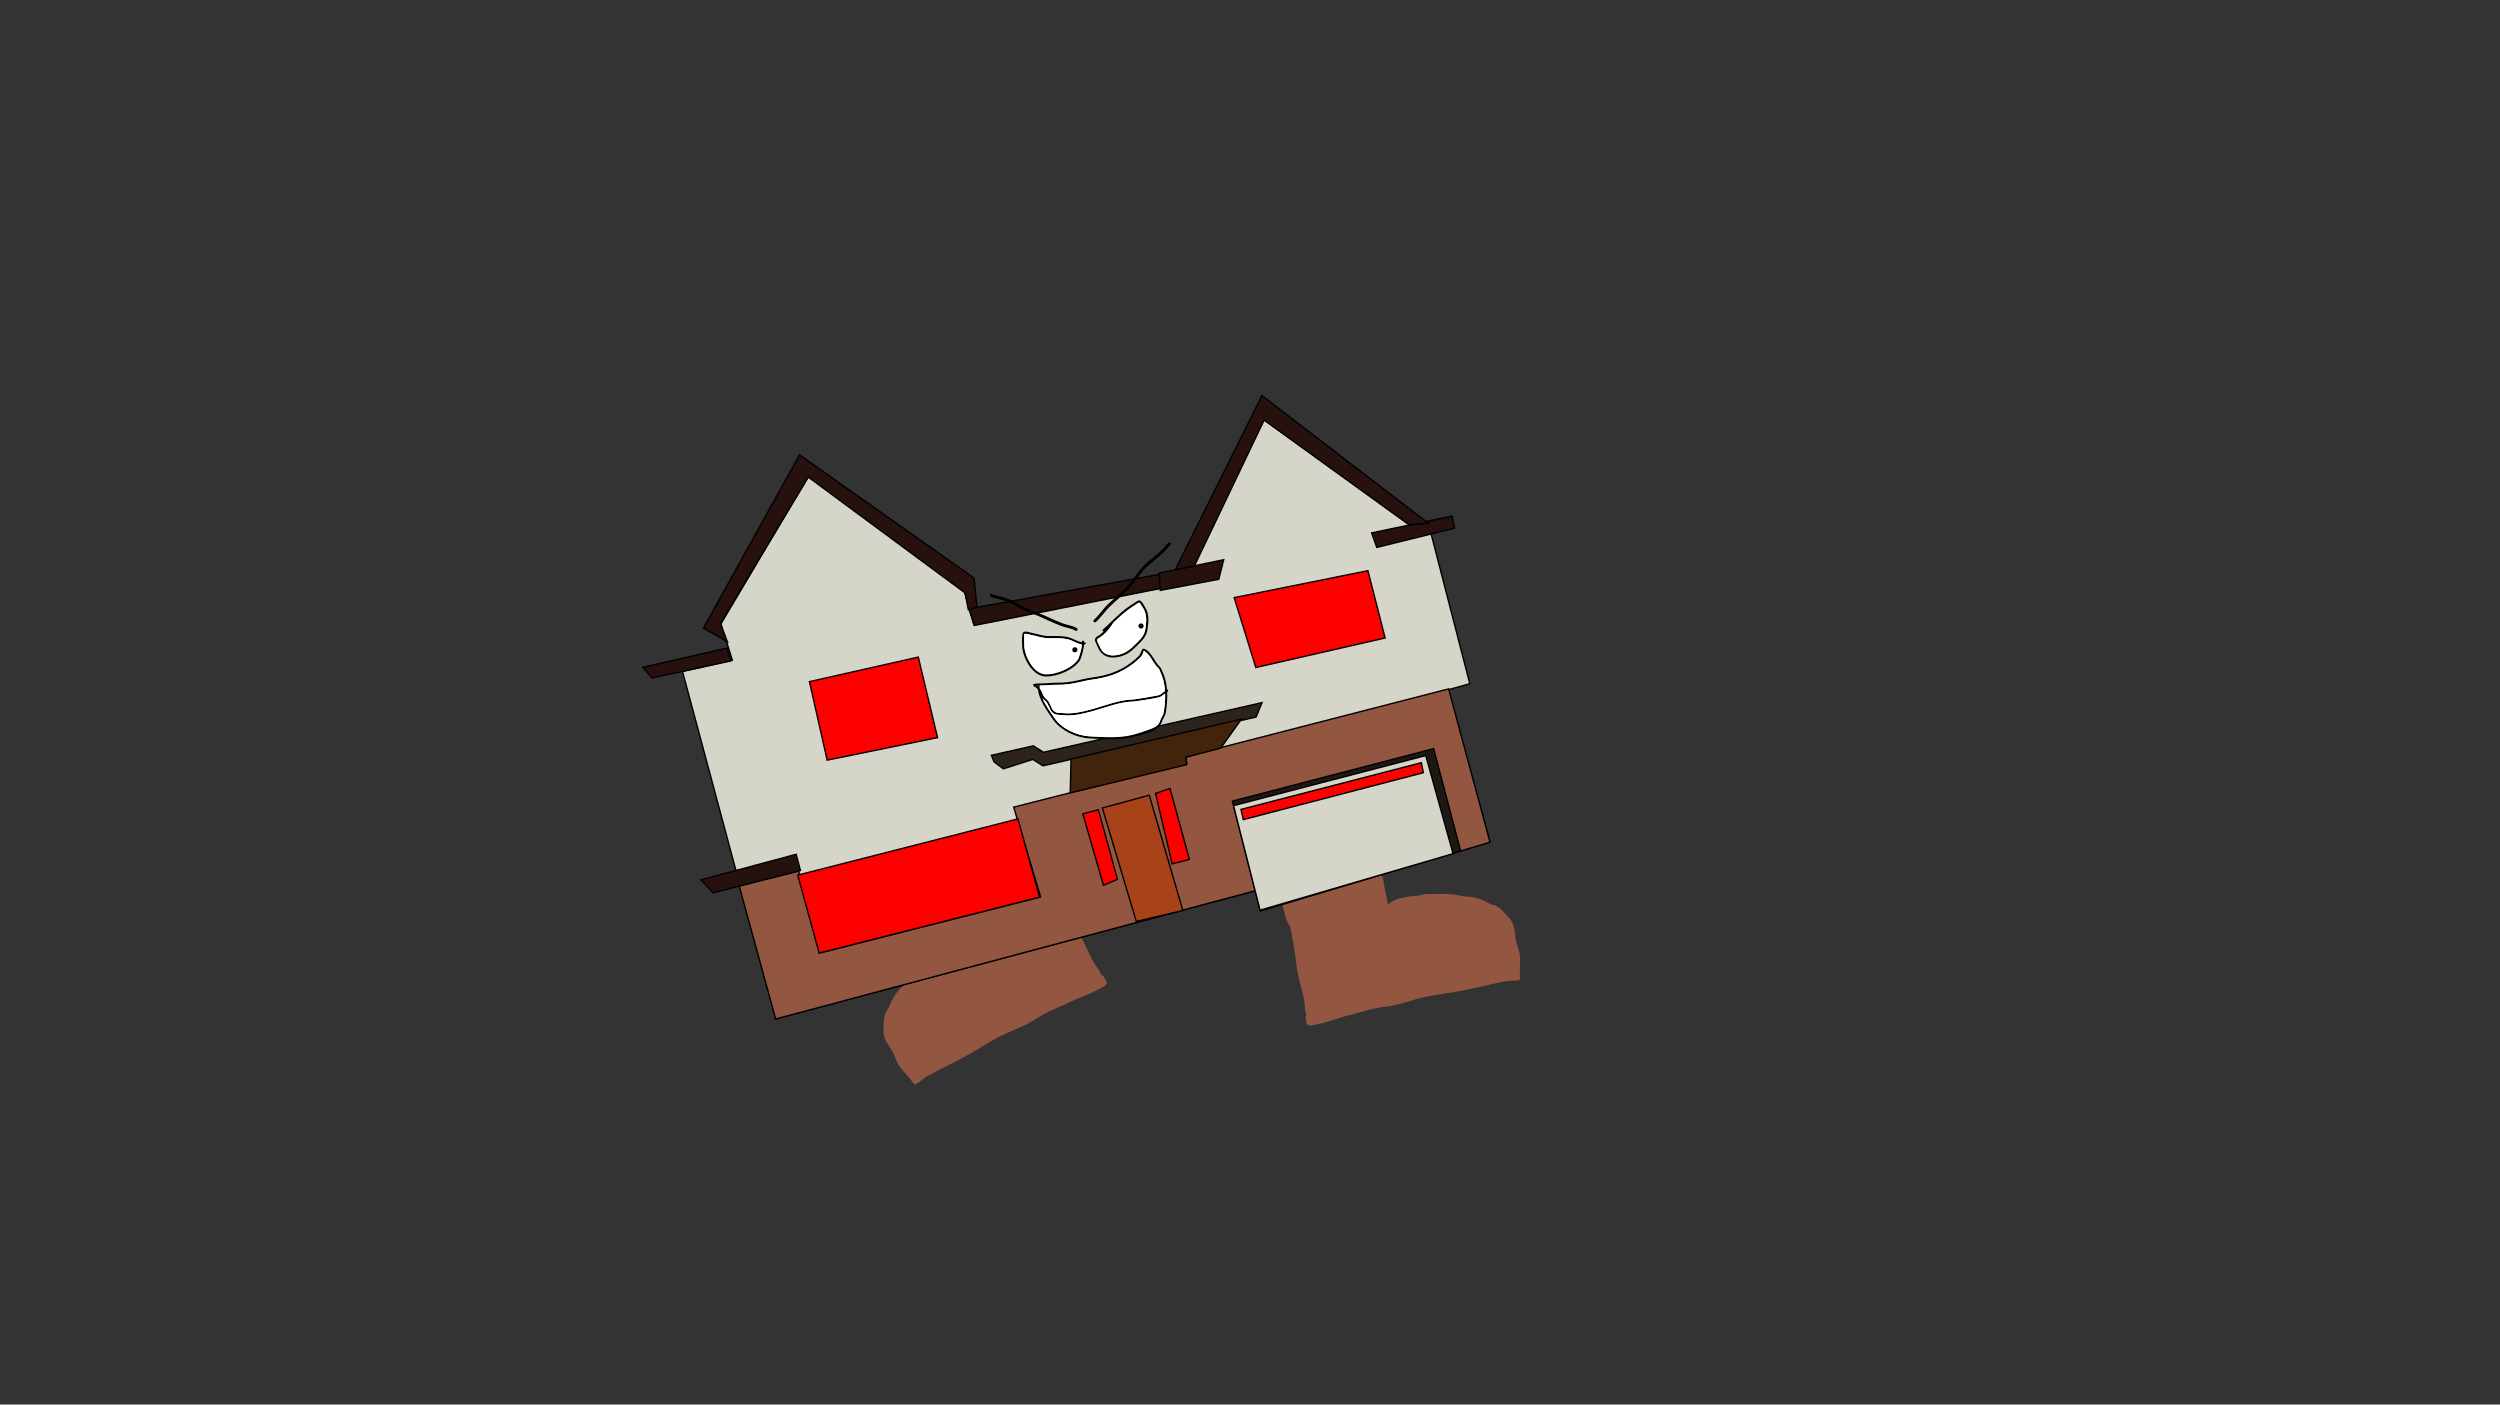 <svg version="1.1" xmlns="http://www.w3.org/2000/svg" xmlns:xlink="http://www.w3.org/1999/xlink" width="1770.465" height="994.674" viewBox="0,0,1770.465,994.674"><rect x="0" y="0" width="1770.465" height="994.674" fill="#333333" stroke="none"/><g transform="translate(584.001,327.296)"><g data-paper-data="{&quot;isPaintingLayer&quot;:true}" fill-rule="nonzero" stroke-linejoin="miter" stroke-miterlimit="10" stroke-dasharray="" stroke-dashoffset="0" style="mix-blend-mode: normal"><path d="M-159.73,449.52v-539.039h959.459v539.039z" fill="none" stroke="#f00000" stroke-width="0" stroke-linecap="butt"/><path d="M308.357,264.271c-0.228,-0.714 0.486,-0.943 0.486,-0.943l0.55,-0.167c0.453,-0.223 1.077,-0.458 1.622,-0.718c-0.257,-2.068 -0.43,-4.163 -0.488,-6.316c-0.004,-0.167 -0.012,-0.338 -0.022,-0.511c-0.439,-0.559 -0.859,-1.026 -1.166,-1.324c-1.682,-1.632 -2.134,-3.885 -3.656,-5.587c-0.505,-0.564 -1.491,-0.445 -2.071,-0.932c-0.809,-0.68 -1.38,-1.856 -2.27,-2.53c-0.504,-0.382 -1.411,0.252 -1.79,0.158c-0.056,-0.014 -0.111,-0.031 -0.165,-0.05l-0.007,0.027l-0.912,-0.231c-0.274,-0.063 -0.5,-0.278 -0.564,-0.571c-0.089,-0.405 0.167,-0.804 0.572,-0.893l1.462,-0.32c5.64,-1.236 11.28,-2.472 16.921,-3.704c10.269,-2.242 20.622,-3.645 30.909,-5.899c9.718,-2.129 19.8,-5.271 29.744,-5.854c3.272,9.364 4.568,19.824 6.692,29.515c1.157,5.283 1.92,10.873 3.51,16.039c1.35,4.388 3.656,8.745 5.274,13.076c2.352,6.317 3.187,13.521 4.63,20.107c0.502,2.291 0.982,4.551 1.277,6.855c0.043,0.336 0.442,-0.516 0.699,-0.736c4.165,-4.163 13.468,-5.166 19.17,-5.588c3.067,-0.227 5.779,-1.441 8.918,-1.366c5.537,0.142 11.461,-0.361 17.01,0.292c3.896,0.459 7.862,1.791 11.737,1.601c5.698,0.596 10.847,2.767 15.527,5.51c0.699,0.41 1.636,0.177 2.377,0.505c3.065,1.354 5.84,3.776 7.965,6.39c1.247,1.535 2.946,2.94 3.967,4.634c2.104,3.491 2.622,8.155 2.983,12.107c0.33,3.611 1.965,7.024 2.74,10.479c1.027,4.719 0.34,9.443 0.292,14.21c-0.009,0.866 0.44,4.258 0.156,4.862c-0.188,0.4 -2.706,0.776 -2.933,0.793c-2.822,0.21 -5.534,-0.029 -8.267,0.57c-9.127,2 -18.254,4 -27.381,5.999c-9.697,2.125 -19.394,2.935 -28.927,5.023c-9.29,2.035 -18.409,5.883 -27.934,6.895c-10.274,1.078 -19.847,4.807 -29.819,7.107c-6.116,1.927 -12.474,4.224 -18.772,5.387c-1.73,0.319 -4.992,1.347 -6.581,0.236c-0.748,-0.524 -0.949,-3.727 -1.132,-4.565c-0.154,-0.851 0.13,-1.737 0.373,-2.567c0.197,-0.675 -0.356,-1.361 -0.507,-2.048c-0.345,-1.581 -0.461,-2.937 -0.55,-4.533c-0.35,-6.303 -2.892,-13.175 -4.245,-19.349c-2.178,-9.938 -2.594,-19.841 -4.788,-29.852c-0.499,-2.277 -0.827,-4.819 -1.651,-7.003c-0.526,-1.395 -1.56,-2.602 -2.072,-4.004c-2.179,-5.974 -3.213,-12.749 -4.982,-18.898c-2.894,-10.066 -6.607,-19.978 -8.85,-30.216c-0.848,-3.87 -1.649,-7.601 -2.194,-11.395c-0.414,0.184 -0.821,0.354 -1.161,0.524l-0.761,0.252c0,0 -0.714,0.228 -0.943,-0.486zM312.116,258.108c0.06,0.983 0.143,1.955 0.245,2.919c0.56,-0.667 0.315,-1.775 -0.245,-2.919z" data-paper-data="{&quot;index&quot;:null}" fill="#935641" stroke="none" stroke-width="0.5" stroke-linecap="butt"/><path d="M139.379,245.404l-0.746,0.293c-0.371,0.087 -0.792,0.216 -1.228,0.34c2.007,3.265 3.779,6.645 5.603,10.162c4.825,9.305 8.312,19.299 12.527,28.887c2.574,5.858 6.113,11.728 8.26,17.713c0.504,1.405 0.481,2.994 0.969,4.403c0.764,2.206 2.138,4.369 3.211,6.439c4.718,9.097 10.732,16.976 15.416,26.008c2.91,5.611 5.352,12.519 9.114,17.588c0.952,1.283 1.731,2.399 2.477,3.835c0.324,0.624 0.337,1.505 0.921,1.898c0.717,0.483 1.503,0.982 1.928,1.735c0.395,0.761 2.29,3.352 2.05,4.233c-0.51,1.871 -3.675,3.167 -5.21,4.029c-5.585,3.135 -11.941,5.436 -17.875,7.868c-9.136,4.611 -18.88,7.869 -27.466,13.612c-7.969,5.315 -17.439,8.192 -25.882,12.57c-8.664,4.493 -16.635,10.073 -25.448,14.644c-8.295,4.301 -16.589,8.603 -24.884,12.904c-2.484,1.288 -4.416,3.206 -6.719,4.85c-0.185,0.132 -2.361,1.454 -2.762,1.266c-0.605,-0.283 -2.43,-3.177 -2.991,-3.837c-3.087,-3.633 -6.636,-6.825 -8.866,-11.109c-1.615,-3.151 -2.541,-6.821 -4.597,-9.807c-2.25,-3.268 -4.836,-7.185 -5.452,-11.214c-0.299,-1.956 0.108,-4.122 0.085,-6.1c-0.039,-3.368 0.545,-7.005 2.034,-10.006c0.36,-0.726 1.229,-1.146 1.504,-1.908c1.842,-5.102 4.411,-10.064 8.41,-14.167c3.1,-2.332 5.296,-5.893 7.997,-8.739c3.847,-4.052 8.722,-7.455 12.887,-11.106c2.365,-2.066 5.226,-2.868 7.729,-4.655c4.653,-3.324 12.445,-8.504 18.309,-7.968c0.338,0.005 1.189,0.404 1.008,0.119c-1.247,-1.96 -2.324,-4.004 -3.404,-6.086c-3.104,-5.985 -7.07,-12.057 -9.303,-18.417c-1.527,-4.364 -2.541,-9.188 -4.311,-13.424c-2.083,-4.987 -5.073,-9.772 -7.562,-14.573c-4.567,-8.807 -10.262,-17.676 -13.737,-26.967c8.016,-5.913 17.776,-9.948 26.607,-14.528c9.348,-4.848 18.204,-10.392 27.531,-15.238c5.124,-2.662 10.25,-5.319 15.376,-7.978l1.329,-0.689c0.368,-0.191 0.82,-0.047 1.011,0.321c0.138,0.266 0.101,0.576 -0.069,0.8l-0.553,0.761l-0.022,-0.016c-0.029,0.049 -0.061,0.097 -0.095,0.144c-0.231,0.314 -1.334,0.408 -1.477,1.023c-0.253,1.088 0.061,2.357 -0.126,3.397c-0.134,0.745 -0.969,1.284 -0.996,2.041c-0.081,2.282 1.012,4.304 0.764,6.634c-0.045,0.425 -0.07,1.053 -0.05,1.763c0.103,0.139 0.206,0.275 0.31,0.406c1.333,1.692 2.54,3.413 3.665,5.167c0.585,-0.149 1.215,-0.368 1.706,-0.486l0.53,-0.224c0,0 0.695,-0.282 0.977,0.414c0.282,0.695 -0.414,0.977 -0.414,0.977zM134.64,244.496c-0.538,-0.807 -1.096,-1.607 -1.679,-2.401c0.301,1.238 0.821,2.246 1.679,2.401z" data-paper-data="{&quot;index&quot;:null}" fill="#935641" stroke="none" stroke-width="0.5" stroke-linecap="butt"/><g><g stroke="#000000" stroke-width="1" stroke-linecap="round"><path d="M-73.438,114.488l62.16,-105.054l110.246,82.342l6.671,23.238l133.3,-26.184l15.557,-1.714l56.24,-117.425l104.909,75.585l13.807,5.332l27.454,106.287l-15.532,4.325l29.645,107.216l-162.609,48.086l-3.398,-13.041l-339.624,90.698l-66.04,-245.935l35.304,-7.978z" fill="#d6d5ca"/><path d="M-60.574,299.943l42.208,-10.378l14.713,58.05l156.559,-39.761l-19.042,-63.544l122.712,-31.252l-1.307,-4.42l186.594,-48.072l29.338,108.6l-162.626,48.727l-3.35,-14.443l-339.904,90.9z" fill="#935641"/><path d="M-66.447,140.737l-55.736,12.08l-6.613,-7.561l59.735,-13.611z" fill="#26110e"/><path d="M102.23,103.808l135.345,-24.43l0.881,9.945l-132.41,26.319z" fill="#26110e"/><path d="M446.102,46.759l-55.09,13.622l-3.658,-10.286l56.999,-11.921z" fill="#26110e"/><path d="M236.93,78.542l45.669,-9.457l-3.475,13.855l-41.441,7.867z" fill="#26110e"/><path d="M79.954,195.067l-78.177,15.973l-12.538,-55.616l77.073,-17.396z" fill="#ff0000"/><path d="M290.019,95.921l94.719,-19.062l12.172,47.649l-91.547,20.923z" fill="#ff0000"/><path d="M308.301,317.04l-19.574,-76.994l142.539,-37.143l19.128,72.468z" fill="#1f1812"/><path d="M308.361,317.269l-18.799,-74.02l136.133,-35.473l19.328,69.484z" fill="#d6d5ca"/><path d="M424.02,219.911l-127.526,33.23l-1.675,-7.221l127.77,-33.087z" fill="#ff0000"/><path d="M220.705,325.269l-24.046,-80.366l33.234,-9.074l23.764,81.665z" fill="#a84319"/><path d="M234.329,234.585l10.264,-3.502l13.712,50.239l-12.21,3.182z" fill="#ff0000"/><path d="M207.341,295.429l-9.868,4.227l-14.639,-50.618l11.047,-2.879z" fill="#ff0000"/><path d="M152.209,308.036l-156.074,39.635l-15.219,-55.227l155.975,-39.816z" fill="#ff0000"/><path d="M118.07,207.601l29.711,-6.707l7.186,4.543l154.758,-35.153l-4.174,10.194l-150.927,34.568l-7.186,-4.543l-20.822,6.668l-6.655,-4.889z" fill="#2c231c"/><path d="M173.907,234.237l0.588,-23.954l120.676,-28.341l-14.709,20.597l-24.614,6.414l0.538,5.241z" fill="#42240c"/><path d="M-17.165,289.156l-61.776,15.825l-8.656,-9.182l67.442,-18.118z" fill="#26110e"/><path d="M413.782,44.303l-102.543,-74.12l-49.407,103.349l-13.468,2.567l61.307,-123.237l117.857,90.392z" fill="#26110e"/><path d="M99.536,92.673l-111.097,-82.082l-62.316,103.767l4.994,12.835l-16.908,-9.731l68.004,-122.626l123.577,87.253l2.085,20.661l-6.12,1.83z" fill="#26110e"/></g><path d="M203.869,112.159c4.15,-3.979 8.263,-7.874 13.279,-11.078c1.334,-0.598 4.368,-3.282 5.745,-3.191c1.526,0.1 3.033,3.164 3.74,4.27c3.372,5.279 2.86,10.175 2.034,16.101c-0.773,5.542 -3.958,8.193 -7.763,12.034c-3.464,3.496 -6.767,6.12 -11.665,7.404c-7.529,1.933 -13.343,-0.144 -16.177,-7.573c-0.99,-2.594 -2.856,-4.144 -0.5,-6.46c1.773,-0.873 3.527,-2.22 5.14,-3.79c-0.207,0.042 -0.466,0.008 -0.709,-0.269c-0.519,-0.593 0.074,-1.112 0.074,-1.112c2.157,-1.886 4.188,-3.828 6.2,-5.758c0.039,-0.067 0.077,-0.133 0.114,-0.199zM205.309,112.951c-0.111,0.186 -0.272,0.29 -0.272,0.29l-0.045,0.014c-0.162,0.156 -0.324,0.312 -0.487,0.468c-2.571,4.177 -6.638,9.131 -11.072,11.256c-1.437,0.964 1.17,4.882 1.805,6.364c2.441,5.693 8.177,6.269 13.603,4.831c4.638,-1.2 7.681,-3.695 10.945,-6.991c3.56,-3.594 6.599,-5.983 7.319,-11.14c0.775,-5.545 1.354,-10.087 -1.802,-15.035c-0.197,-0.308 -2.258,-3.576 -2.435,-3.542c-1.398,0.267 -3.547,2.369 -4.972,3.002c-4.734,3.044 -8.66,6.716 -12.588,10.483z" fill="#000000" stroke="none" stroke-width="0.5" stroke-linecap="butt"/><path d="M217.917,102.42c1.425,-0.633 3.58,-2.732 4.979,-2.999c0.177,-0.034 2.246,3.24 2.443,3.548c3.155,4.948 2.594,9.526 1.819,15.07c-0.719,5.157 -3.776,7.588 -7.336,11.182c-3.265,3.296 -6.349,5.804 -10.986,7.004c-5.426,1.438 -11.197,0.842 -13.638,-4.851c-0.635,-1.482 -3.251,-5.416 -1.814,-6.38c4.434,-2.125 8.511,-7.131 11.082,-11.307c0.162,-0.156 0.328,-0.315 0.49,-0.471l0.045,-0.014c0,0 0.163,-0.106 0.274,-0.292c3.928,-3.767 7.909,-7.448 12.643,-10.492z" data-paper-data="{&quot;noHover&quot;:false,&quot;origItem&quot;:[&quot;Path&quot;,{&quot;applyMatrix&quot;:true,&quot;segments&quot;:[[[274.12499,131.23562],[4.52111,-2.5262],[-0.14706,0.14413]],[273.80453,131.43755],[[273.75988,131.43976],[0,0],[-0.18675,0.10448]],[[273.19936,131.75351],[0.18694,-0.10467],[-3.36951,3.2293]],[[260.30254,139.46207],[4.5932,-0.89246],[-1.55461,0.5425]],[[260.43803,145.75564],[-0.2296,-1.517],[0.88211,5.82814]],[[271.80541,153.4686],[-5.3413,0.02189],[4.55867,0.00767]],[[283.56253,149.65698],[-3.79755,2.25196],[4.14099,-2.45562]],[[292.97559,141.15478],[-1.90003,4.57629],[2.04386,-4.91995]],[[294.92401,126.87708],[1.71852,5.31356],[-0.10703,-0.33093]],[[293.5316,123.03065],[0.17105,0.01138],[-1.35157,-0.08989]],[[288.23274,124.60254],[1.46402,-0.24137],[-5.08987,1.66728]]],&quot;closed&quot;:true}]}" fill="#ffffff" stroke="none" stroke-width="0.5" stroke-linecap="butt"/><path d="M182.698,126.404c0.763,-0.199 0.961,0.564 0.961,0.564l0.077,0.39c0,0.09 -0,0.18 -0.001,0.269c0.042,-0.011 0.082,-0.023 0.121,-0.037c0,0 0.763,-0.199 0.961,0.564c0.199,0.763 -0.564,0.961 -0.564,0.961c-0.189,0.04 -0.382,0.068 -0.578,0.085c-0.25,3.71 -1.264,6.851 -2.587,10.646c-4.125,7.089 -16.229,12.07 -24.308,11.919c-9.247,0.092 -16.11,-12.463 -16.869,-20.642c-0.238,-2.69 -0.27,-5.701 0.044,-8.369c0.098,-0.828 0.099,-1.919 0.968,-2.444c1.463,-0.883 4.089,0.239 5.578,0.504c4.406,0.786 8.362,2.575 12.985,2.303c4.87,-0.017 10.135,-0.25 14.782,1.392c1.811,0.64 5.428,2.616 7.893,3.086c-0.001,-0.074 -0.001,-0.148 -0.003,-0.223l-0.026,-0.008c0,0 -0.199,-0.763 0.564,-0.961zM182.121,129.129c-3.17,-0.499 -6.855,-2.92 -9.788,-3.637c-4.112,-1.006 -8.601,-0.81 -12.798,-0.798c-4.743,0.267 -8.793,-1.519 -13.307,-2.326c-1.223,-0.219 -3.263,-1.118 -4.513,-0.693c-0.871,0.296 -0.354,1.817 -0.351,2.736c0.008,2.165 -0.081,4.4 0.118,6.571c0.638,7.343 6.956,19.29 15.309,19.207c7.408,0.213 19.037,-4.534 22.866,-11.003c1.236,-3.601 2.248,-6.556 2.463,-10.057z" fill="#000000" stroke="none" stroke-width="0.5" stroke-linecap="butt"/><path d="M179.708,139.204c-3.829,6.469 -15.524,11.248 -22.932,11.035c-8.354,0.083 -14.708,-11.919 -15.345,-19.262c-0.199,-2.171 -0.107,-4.421 -0.114,-6.586c-0.003,-0.92 -0.517,-2.446 0.353,-2.742c1.251,-0.425 3.292,0.47 4.516,0.689c4.514,0.807 8.591,2.572 13.334,2.305c4.196,-0.012 8.745,-0.189 12.857,0.816c2.932,0.717 6.627,3.16 9.797,3.659c-0.215,3.501 -1.229,6.484 -2.465,10.085z" data-paper-data="{&quot;noHover&quot;:false,&quot;origItem&quot;:[&quot;Path&quot;,{&quot;applyMatrix&quot;:true,&quot;segments&quot;:[[[248.89009,140.56963],[-1.03767,3.17249],[-2.79957,-1.22013]],[[240.74963,134.87163],[2.52832,1.36419],[-3.54499,-1.91275]],[[229.15604,131.06567],[3.86717,0.99588],[-4.43149,-0.89251]],[[217.46009,125.73049],[3.96328,1.82658],[-1.07387,-0.49492]],[[213.46998,124.00951],[1.25379,-0.09136],[-0.87277,0.0636]],[[212.49036,126.44515],[0.21763,-0.84759],[-0.51247,1.99589]],[[211.02218,132.5247],[0.33785,-2.04724],[-1.17462,6.91473]],[[220.51155,153.88566],[-7.71273,-1.92818],[6.7709,1.97384]],[[244.20896,149.24036],[-5.07827,5.03804],[2.00193,-3.01961]]],&quot;closed&quot;:true}]}" fill="#ffffff" stroke="none" stroke-width="0.5" stroke-linecap="butt"/><path d="M175.411,133.342c-0.256,-0.983 0.333,-1.987 1.316,-2.243c0.983,-0.256 1.987,0.333 2.243,1.316c0.256,0.983 -0.333,1.987 -1.316,2.243c-0.983,0.256 -1.987,-0.333 -2.243,-1.316z" fill="#000000" stroke="none" stroke-width="0.5" stroke-linecap="butt"/><path d="M222.278,116.478c-0.256,-0.983 0.333,-1.987 1.316,-2.243c0.983,-0.256 1.987,0.333 2.243,1.316c0.256,0.983 -0.333,1.987 -1.316,2.243c-0.983,0.256 -1.987,-0.333 -2.243,-1.316z" fill="#000000" stroke="none" stroke-width="0.5" stroke-linecap="butt"/><path d="M117.739,93.314c0.557,-0.145 0.889,0.095 1.075,0.341c3.505,0.999 7.202,1.734 10.615,2.973c5.886,2.137 11.086,6.144 16.991,8.173c7.595,2.628 14.509,6.517 21.991,9.299c3.405,1.266 7.031,1.585 10.19,3.427c0,0 0.906,0.532 0.375,1.438c-0.532,0.906 -1.438,0.375 -1.438,0.375c-3.006,-1.776 -6.576,-2.052 -9.835,-3.26c-7.479,-2.774 -14.383,-6.667 -21.97,-9.292c-5.918,-2.06 -11.13,-6.049 -17.034,-8.188c-3.519,-1.275 -7.344,-2.006 -10.939,-3.061l-0.773,-0.942c0,0 -0.265,-1.017 0.752,-1.282z" fill="#000000" stroke="none" stroke-width="0.5" stroke-linecap="butt"/><path d="M244.921,57.159c0.692,0.791 -0.099,1.483 -0.099,1.483l-0.542,0.442c-3.96,5.269 -10,9.786 -15.034,14.034c-4.702,3.968 -7.801,9.712 -11.869,14.274c-4.634,5.823 -10.36,9.861 -15.614,15.042c-3.426,3.378 -6.093,7.603 -9.69,10.77c0,0 -0.791,0.692 -1.483,-0.099c-0.692,-0.791 0.099,-1.483 0.099,-1.483c3.577,-3.104 6.209,-7.342 9.598,-10.684c5.207,-5.135 10.89,-9.134 15.483,-14.9c4.146,-4.654 7.305,-10.451 12.095,-14.505c4.893,-4.141 10.925,-8.544 14.729,-13.705l0.844,-0.769c0,0 0.791,-0.692 1.483,0.099z" fill="#000000" stroke="none" stroke-width="0.5" stroke-linecap="butt"/><path d="M241.02,162.029c-0.32,-4.81 -1.379,-9.527 -3.61,-14.077c-0.497,-2.015 -1.719,-2.405 -2.909,-3.969c-1.312,-1.725 -2.465,-3.703 -3.628,-5.512c-1.004,-1.562 -2.198,-2.978 -3.764,-4.056c-0.383,-0.264 -0.933,-1.31 -1.088,-0.872c-0.637,1.806 -0.796,2.892 -2.143,4.467c-7.36,7.357 -16.397,12.33 -26.505,14.576c-4.489,1.122 -9.031,1.388 -13.5,2.442c-5.349,1.262 -10.285,2.329 -15.795,2.602c-4.398,0.001 -8.631,0.121 -12.986,0.503c-0.945,0.083 -1.9,0.04 -2.848,0.039c0.056,0.154 0.056,0.286 0.056,0.286c-0,0.597 0.032,1.193 0.092,1.787c1.227,1.505 1.844,3.459 2.7,5.343c0.681,1.499 2.257,2.136 3.229,3.472c1.322,1.817 2.093,4.37 3.26,6.334c2.347,2.806 4.337,1.955 7.677,2.306c6.581,0.693 13.147,-0.912 19.443,-2.611c9.667,-2.608 19.873,-6.947 29.959,-7.038c6.05,-0.814 11.881,-1.847 17.835,-2.998c1.512,-0.292 3.053,-2.08 4.524,-3.024zM241.105,163.8c-1.377,1.032 -2.757,2.365 -4.245,2.709c-6.002,1.389 -11.962,2.22 -18.093,3.04c-9.99,0.103 -20.098,4.407 -29.675,6.99c-6.469,1.744 -13.231,3.379 -19.992,2.655c-3.839,-0.411 -6.002,0.331 -8.742,-2.929c-1.153,-1.928 -1.921,-4.532 -3.233,-6.299c-0.84,-1.131 -2.037,-1.77 -2.864,-2.857c2.118,5.003 5.567,9.735 8.387,13.911c5.219,7.76 16.09,12.736 25.237,13.143c10.606,0.471 20.337,1.515 30.82,-1.204c3.749,-0.972 7.222,-2.203 10.856,-3.518c2.561,-0.926 5.36,-1.84 7.008,-4.219c0.669,-0.966 0.914,-2.342 1.442,-3.401c0.857,-1.72 1.895,-3.084 2.163,-5c0.648,-4.372 1.059,-8.729 0.929,-13.021zM150.84,158.223c-0.304,0.026 -0.606,0.066 -0.906,0.124l0.016,0.017l-0.007,0.006c0.31,0.137 0.596,0.291 0.862,0.458c-0.003,-0.123 -0.004,-0.246 -0.004,-0.369c0,0 0,-0.105 0.039,-0.237zM150.948,160.789c-0.599,-0.574 -1.246,-1.083 -1.853,-1.664l-0.266,0.236l-0.994,-1.119c-0.119,-0.133 -0.192,-0.308 -0.192,-0.501c0,-0.414 0.336,-0.75 0.75,-0.75h0.783c1.882,-0.53 3.847,-0.181 5.786,-0.352c4.381,-0.388 8.655,-0.509 13.08,-0.509c5.411,-0.27 10.245,-1.328 15.5,-2.566c4.468,-1.052 9.002,-1.318 13.488,-2.439c9.813,-2.181 18.601,-6.984 25.749,-14.135c0.88,-1.024 1.621,-4.08 2.451,-4.721c0.99,-0.765 3.52,1.264 4.093,1.837c2.632,2.629 4.133,5.944 6.376,8.97c1.213,1.636 2.575,2.202 3.121,4.357c2.178,4.356 3.267,8.917 3.655,13.571c0.182,-0.031 0.402,0.006 0.622,0.226c0.53,0.53 0,1.061 0,1.061l-0.506,0.496c0.218,4.71 -0.224,9.499 -0.928,14.252c-0.326,2.102 -1.357,3.551 -2.296,5.432c-0.565,1.131 -0.843,2.568 -1.56,3.604c-3.623,5.229 -12.974,6.845 -18.721,8.335c-10.636,2.756 -20.503,1.729 -31.263,1.251c-9.644,-0.429 -20.896,-5.661 -26.414,-13.802c-4.172,-6.178 -9.51,-13.432 -10.458,-21.071z" fill="#000000" stroke="none" stroke-width="0.5" stroke-linecap="butt"/><path d="M240.226,176.818c-0.268,1.916 -1.306,3.287 -2.163,5.006c-0.528,1.059 -0.774,2.44 -1.443,3.405c-1.649,2.38 -4.449,3.3 -7.01,4.227c-3.635,1.315 -7.113,2.558 -10.862,3.53c-10.484,2.719 -20.283,1.69 -30.89,1.219c-9.147,-0.407 -20.041,-5.422 -25.26,-13.182c-2.82,-4.176 -6.268,-8.924 -8.385,-13.927c0.827,1.087 2.121,1.75 2.961,2.881c1.312,1.767 2.081,4.364 3.235,6.291c2.739,3.26 4.803,2.514 8.642,2.925c6.761,0.724 13.526,-0.926 19.995,-2.67c9.577,-2.584 19.778,-6.893 29.768,-6.996c6.131,-0.819 12.093,-1.645 18.095,-3.034c1.488,-0.344 2.867,-1.678 4.244,-2.71c0.129,4.291 -0.279,8.663 -0.927,13.035z" data-paper-data="{&quot;noHover&quot;:false,&quot;origItem&quot;:[&quot;Path&quot;,{&quot;applyMatrix&quot;:true,&quot;segments&quot;:[[[901.1908,242.28187],[0.25897,8.58245],[-2.75457,2.06416]],[[892.70172,247.70011],[2.9755,-0.68855],[-12.00376,2.77777]],[[856.51586,253.77934],[12.2613,-1.63864],[-19.98097,0.20669]],[[797.16562,267.76031],[19.15457,-5.16794],[-12.93755,3.48811]],[[757.18107,273.06999],[13.52159,1.4485],[-7.67724,-0.82243]],[[739.69753,267.21166],[5.47879,6.52022],[-2.30653,-3.85542]],[[733.23061,254.61449],[2.6249,3.53367],[-1.68039,-2.26217]],[[727.50259,248.90124],[1.65324,2.17382],[4.23557,10.00524]],[[744.27677,276.72334],[-5.63955,-8.3517],[10.43712,15.5204]],[[794.75144,303.00898],[-18.29468,-0.8131],[21.21294,0.9428]],[[856.39201,300.60067],[-20.96746,5.43852],[7.49788,-1.94389]],[[878.10411,293.56472],[-7.269,2.62961],[5.12221,-1.853]],[[892.12079,285.12598],[-3.29758,4.75937],[1.33793,-1.93102]],[[895.00555,278.3238],[-1.05603,2.11882],[1.71417,-3.43932]],[[899.33193,268.32326],[-0.53562,3.83221],[1.29542,-8.74408]]],&quot;closed&quot;:true}]}" fill="#ffffff" stroke="none" stroke-width="0.5" stroke-linecap="butt"/><path d="M236.545,165.065c-5.954,1.151 -11.791,2.197 -17.841,3.011c-10.085,0.092 -20.354,4.452 -30.021,7.06c-6.296,1.7 -12.882,3.289 -19.463,2.597c-3.34,-0.352 -5.335,0.493 -7.682,-2.313c-1.167,-1.964 -1.941,-4.526 -3.263,-6.342c-0.972,-1.336 -2.55,-1.977 -3.231,-3.477c-0.855,-1.884 -1.473,-3.844 -2.701,-5.349c-0.061,-0.594 -0.093,-1.192 -0.092,-1.789c0,0 -0,-0.133 -0.056,-0.287c0.948,0.001 2.002,0.038 2.947,-0.045c4.355,-0.382 8.488,-0.496 12.886,-0.497c5.511,-0.273 10.446,-1.347 15.795,-2.608c4.469,-1.054 9.073,-1.366 13.562,-2.488c10.108,-2.245 19.091,-7.143 26.451,-14.5c1.347,-1.575 1.508,-2.658 2.145,-4.464c0.155,-0.438 0.786,0.549 1.169,0.813c1.566,1.078 2.764,2.501 3.768,4.062c1.163,1.808 2.319,3.795 3.631,5.519c1.19,1.564 2.413,1.959 2.91,3.974c2.231,4.55 3.29,9.284 3.611,14.094c-1.471,0.944 -3.013,2.737 -4.525,3.029z" data-paper-data="{&quot;noHover&quot;:false,&quot;origItem&quot;:[&quot;Path&quot;,{&quot;applyMatrix&quot;:true,&quot;segments&quot;:[[[901.02051,238.74124],[-2.94292,1.88883],[-0.64019,-9.61974]],[[893.80022,210.5869],[4.46278,9.10073],[-0.99333,-4.03058]],[[887.98319,202.64902],[2.37943,3.12748],[-2.62416,-3.44916]],[[880.72767,191.62577],[2.32573,3.6166],[-2.00857,-3.1234]],[[873.19866,183.51347],[3.13225,2.15693],[-0.76541,-0.52708]],[[871.02275,181.77039],[0.3092,-0.87638],[-1.27417,3.61145]],[[866.73651,190.70386],[2.694,-3.15004],[-14.71951,14.7147]],[[813.72675,219.85544],[20.21502,-4.49079],[-8.9775,2.24479]],[[786.72684,224.739],[8.93869,-2.10852],[-10.69886,2.52372]],[[755.13633,229.94391],[11.02106,-0.54697],[-8.79535,0.00134]],[[729.16523,230.95083],[8.70973,-0.76397],[-1.89064,0.16584]],[[723.4699,231.02969],[1.89527,0.00195],[0.11162,0.30751]],[[723.58152,231.60257],[0,0],[-0.00039,1.19433]],[[723.76599,235.17615],[-0.12142,-1.18777],[2.45463,3.00988]],[[729.16533,245.86141],[-1.71088,-3.76706],[1.362,2.9989]],[[735.62378,252.80541],[-1.94415,-2.67143],[2.64437,3.63359]],[[742.14318,265.4742],[-2.33327,-3.92859],[4.69312,5.61151]],[[757.49788,270.08676],[-6.68002,-0.70338],[13.16265,1.38598]],[[796.38415,264.86388],[-12.59167,3.39959],[19.33427,-5.21642]],[[856.30144,250.78701],[-20.17091,0.18372],[12.09907,-1.62887]],[[891.97236,244.79012],[-11.90845,2.30204],[3.02319,-0.58442]]],&quot;closed&quot;:true}]}" fill="#ffffff" stroke="none" stroke-width="0.5" stroke-linecap="butt"/></g><path d="M-159.73,449.52v-539.039h959.459v539.039z" fill="none" stroke="#f00000" stroke-width="0" stroke-linecap="butt"/><path d="M-584.001,667.378v-994.674h1770.465v994.674z" fill="none" stroke="#f00000" stroke-width="0" stroke-linecap="butt"/><path d="M-159.73,448.669v-539.039h959.459v539.039z" fill="none" stroke="#f00000" stroke-width="0" stroke-linecap="butt"/></g></g></svg><!--rotationCenter:904.001105:507.296315-->